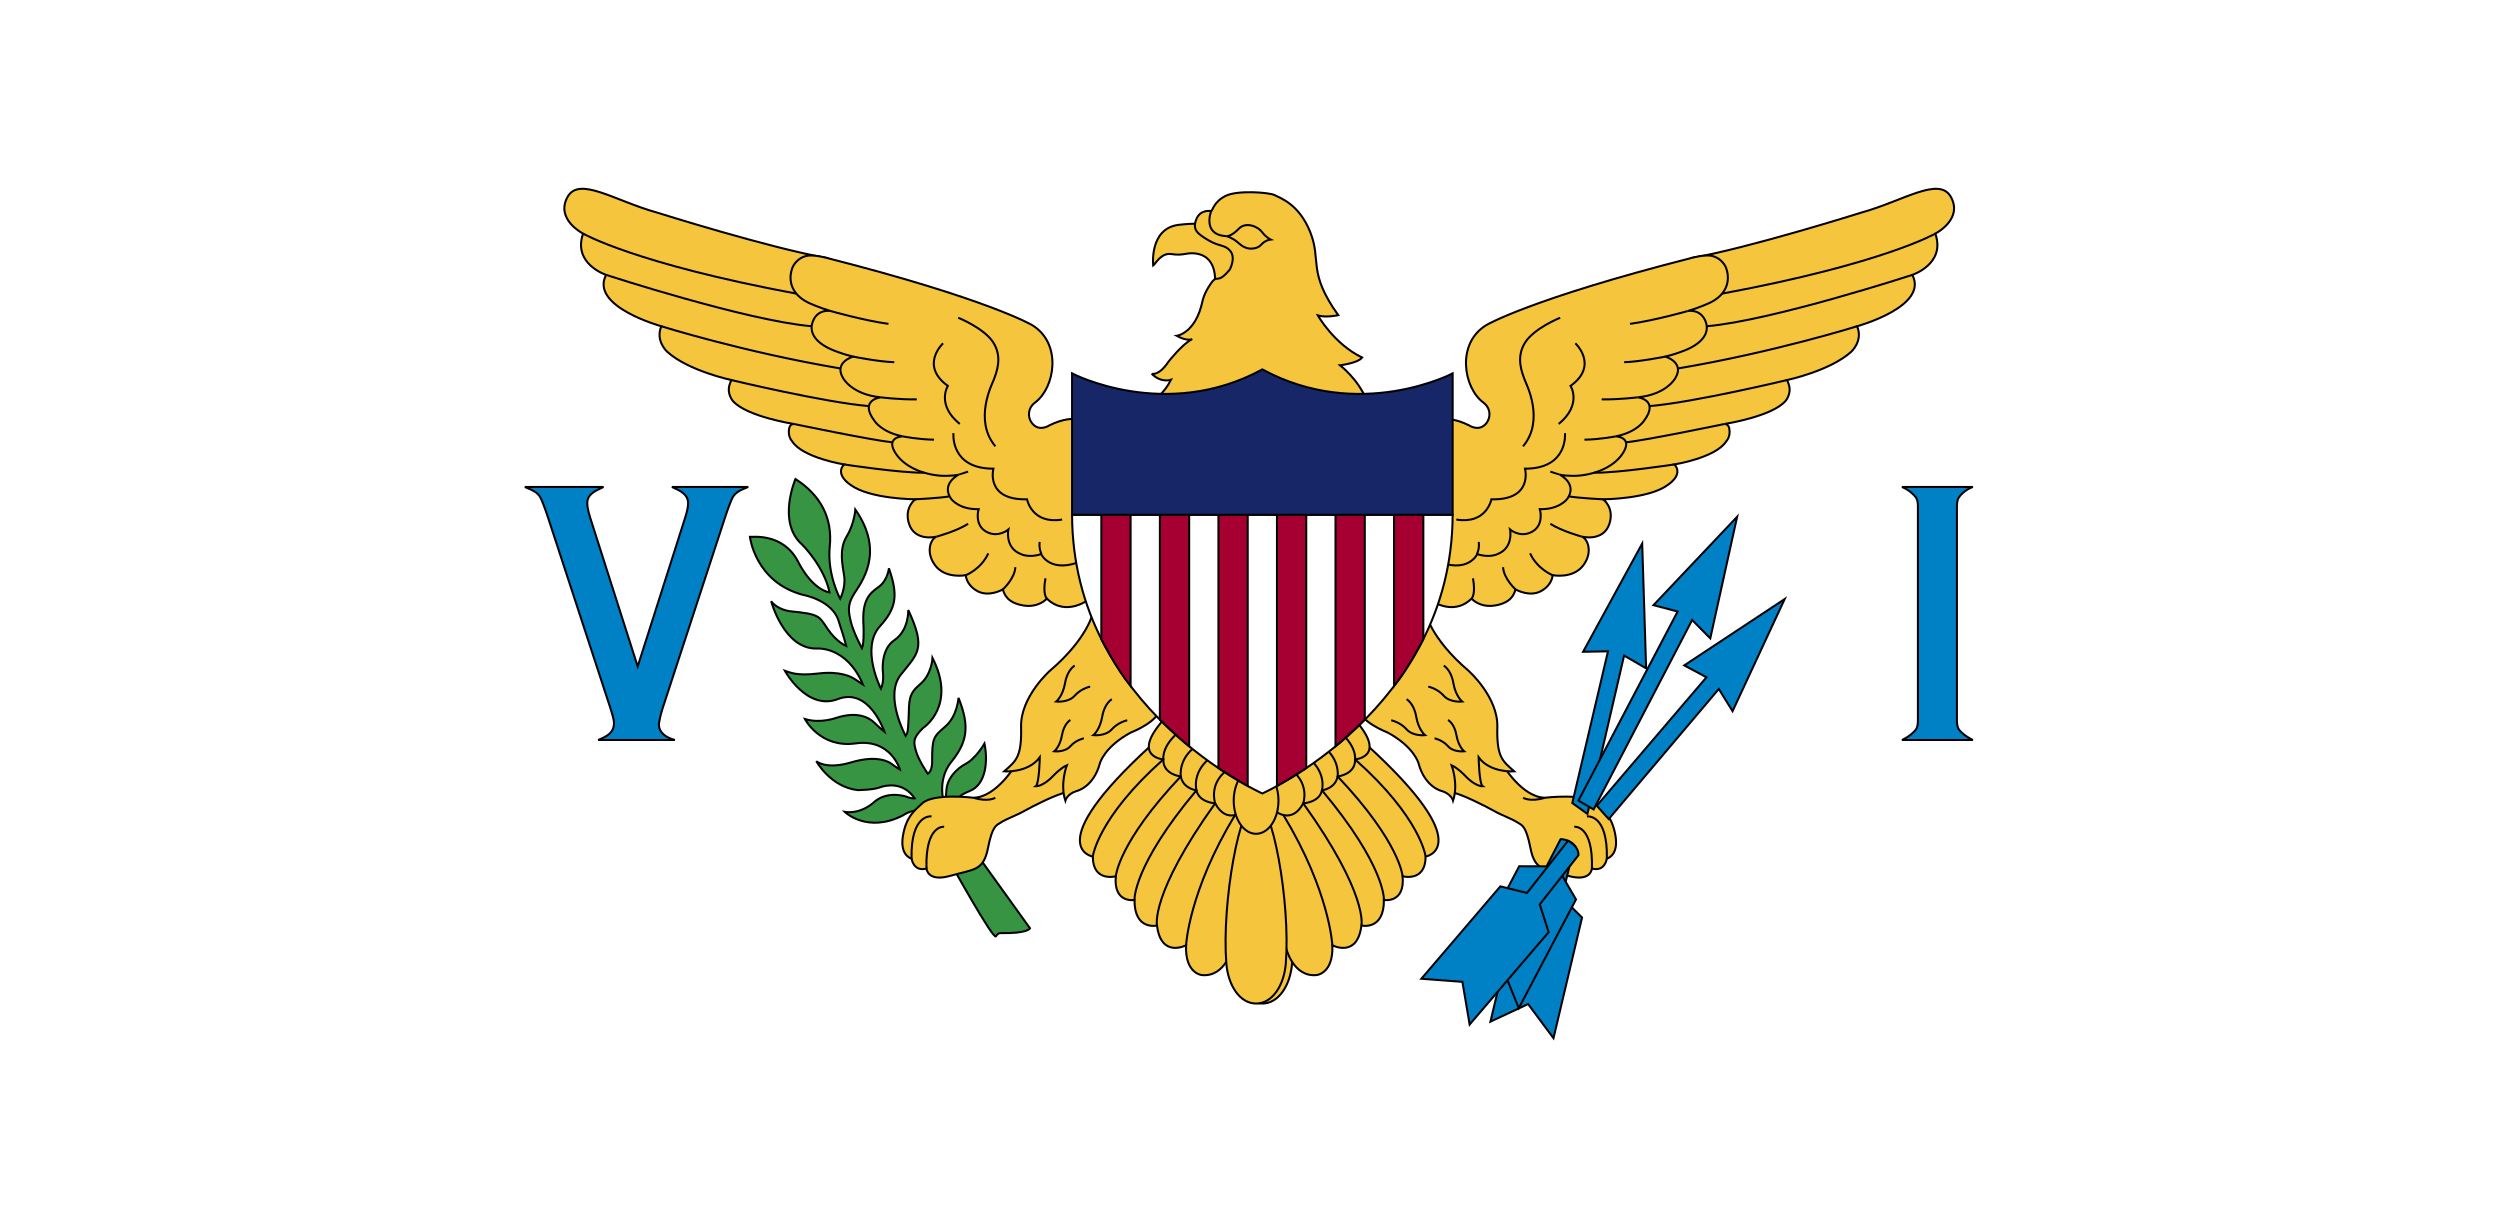 <?xml version="1.0" encoding="UTF-8" standalone="no"?>
<svg width="122px" height="60px" viewBox="0 0 122 60" version="1.1" xmlns="http://www.w3.org/2000/svg" xmlns:xlink="http://www.w3.org/1999/xlink">
    <!-- Generator: Sketch 3.8.2 (29753) - http://www.bohemiancoding.com/sketch -->
    <title>vi</title>
    <desc>Created with Sketch.</desc>
    <defs></defs>
    <g id="Page-1" stroke="none" stroke-width="1" fill="none" fill-rule="evenodd">
        <g id="vi">
            <g id="Group">
                <g>
                    <polygon id="Shape" fill="#FFFFFF" points="0 0 122 0 122 60 0 60"></polygon>
                    <path d="M46.544,39.367 C46.544,39.367 46.479,38.928 47.312,38.606 C48.144,38.285 48.209,37.086 48.042,36.287 C48.042,36.287 47.607,37.047 47.08,37.301 C47.08,37.301 46.219,37.749 46.18,38.605 C46.18,38.605 46.173,38.918 46.108,39.162 C46.073,39.295 45.692,38.09 46.414,37.194 C47.158,36.269 47.367,35.518 46.775,34.056 C46.775,34.056 46.719,34.943 46.136,35.449 C45.553,35.956 45.479,35.995 45.489,37.203 C45.489,37.203 45.498,37.622 45.276,37.759 C45.276,37.759 44.822,37.096 44.702,36.657 C44.582,36.219 44.526,36.034 45.044,35.527 C45.044,35.527 46.705,34.455 45.507,32.107 C45.507,32.107 45.47,32.916 44.897,33.393 C44.323,33.871 44.369,34.192 44.341,35.02 C44.314,35.849 44.258,35.791 44.193,35.907 C44.193,35.907 43.139,33.968 43.953,32.935 C44.767,31.902 45.22,31.688 44.323,29.768 C44.323,29.768 44.363,30.753 43.644,31.24 C42.926,31.727 43.092,32.867 43.092,32.867 C43.092,32.867 43.139,33.296 42.99,33.608 C42.99,33.608 41.974,31.625 42.944,30.558 C43.768,29.652 43.823,29.018 43.379,27.732 C43.379,27.732 43.324,28.326 42.87,28.648 C42.417,28.97 42.056,29.291 42.139,30.529 C42.139,30.529 42.176,31.396 42.065,31.639 C42.065,31.639 41.64,30.85 41.519,30.334 C41.399,29.817 41.353,29.515 41.667,28.999 C41.982,28.482 43.231,27.001 41.741,24.867 C41.741,24.867 41.695,25.559 41.316,26.183 C40.936,26.806 41.112,27.547 41.196,28.112 C41.279,28.677 41.001,29.223 41.001,29.223 C41.001,29.223 40.354,28.034 40.492,26.67 C40.631,25.306 40.076,24.185 38.818,23.376 C38.818,23.376 37.902,25.501 39.151,26.582 C39.151,26.582 40.215,27.635 40.483,28.911 C40.483,28.911 39.678,28.833 38.947,27.41 C38.216,25.988 36.699,26.212 36.597,26.202 C36.597,26.202 36.847,28.404 39.179,29.028 C39.179,29.028 40.668,29.281 40.946,30.373 C40.946,30.373 41.196,31.123 41.297,31.523 C41.297,31.523 40.825,31.337 40.39,30.694 C39.955,30.051 40.011,29.973 38.54,29.827 C38.54,29.827 37.948,29.759 37.633,29.34 C37.633,29.34 38.253,31.669 39.844,31.649 C39.844,31.649 41.297,31.493 42.111,33.403 C42.111,33.403 41.954,33.306 41.742,33.159 C41.529,33.013 40.992,32.741 39.928,32.867 C38.864,32.994 38.568,32.818 38.3,32.731 C38.3,32.731 39.373,34.699 40.89,34.115 C42.408,33.53 43.141,35.662 43.157,35.703 C43.157,35.703 42.953,35.547 42.685,35.284 C42.417,35.021 41.86,34.697 40.807,35.031 C40.807,35.031 40.048,35.323 39.28,35.089 C39.28,35.089 40.02,36.522 41.751,36.278 C43.481,36.034 43.916,37.554 43.916,37.554 C43.916,37.554 43.684,37.418 43.527,37.291 C43.37,37.164 42.787,36.833 41.538,37.204 C40.289,37.574 39.835,37.145 39.835,37.145 C39.835,37.145 40.529,38.412 41.862,38.558 C41.862,38.558 42.602,38.548 42.916,38.431 C43.231,38.314 44.064,38.129 44.637,38.958 C44.637,38.958 44.48,38.987 44.239,38.88 C44.239,38.88 43.351,38.558 42.676,39.123 C42.676,39.123 42.075,39.737 41.223,39.62 C41.223,39.62 42.324,40.692 44.073,39.786 C44.073,39.786 44.665,39.357 45.1,39.688 C45.535,40.02 46.544,39.367 46.544,39.367 L46.544,39.367 Z" id="Shape" stroke="#010002" stroke-width="0.1" fill="#369443"></path>
                    <g transform="translate(56.125, 9.375)" id="Shape" stroke="#010002" stroke-width="0.1">
                        <path d="M0.151,3.584 C0.151,3.584 -0.052,1.771 1.397,1.597 C2.909,1.415 3.655,1.733 3.655,1.733 L4.333,3.065 L4.099,3.961 L3.162,4.39 C3.162,4.39 3.322,3.013 2.059,2.984 C1.74,2.977 1.552,3.104 1.046,3.024 C0.537,2.943 0.265,3.502 0.151,3.584 L0.151,3.584 Z" fill="#F4C53D"></path>
                        <path d="M10.347,8.073 C10.131,8.352 9.268,8.45 9.268,8.45 C9.268,8.45 10.156,9.132 10.539,10.107 C10.921,11.081 0.244,10.113 0.244,10.113 C0.244,10.113 0.707,9.782 1.021,9.158 C1.021,9.158 0.549,9.334 0.078,8.866 C0.078,8.866 0.429,8.983 0.892,8.281 C0.892,8.281 1.576,7.404 2.058,7.17 C2.058,7.17 1.835,7.307 1.299,7.014 C1.299,7.014 2.224,6.897 2.557,5.319 C2.557,5.319 2.612,4.968 2.964,4.462 C3.316,3.955 3.241,4.559 3.889,3.779 C3.889,3.779 4.186,3.227 3.926,2.889 C3.667,2.552 3.39,2.675 2.847,2.35 C2.304,2.026 2.063,1.844 2.248,1.343 C2.433,0.843 2.915,0.921 2.982,0.921 C3.05,0.921 3.087,0.486 3.68,0.187 C4.272,-0.112 5.845,0.018 6.079,0.148 C6.313,0.278 7.263,0.557 7.818,1.96 C8.373,3.364 7.67,3.89 9.182,6.007 C9.182,6.007 8.577,6.137 8.188,6.02 C8.188,6.02 8.972,7.41 10.347,8.073 L10.347,8.073 Z" fill="#F4C53D"></path>
                        <path d="M3.741,2.152 C2.511,2.094 2.982,0.921 2.982,0.921"></path>
                        <path d="M5.878,2.313 C5.878,2.313 5.661,2.211 5.477,1.967 C5.219,1.625 4.643,1.46 4.333,1.782 C4.333,1.782 4.019,2.133 3.741,2.152 C3.741,2.152 4.056,2.249 4.273,2.45 C4.491,2.649 4.717,2.795 5.041,2.751 C5.365,2.708 5.416,2.537 5.568,2.435 C5.721,2.332 5.878,2.313 5.878,2.313 L5.878,2.313 Z" fill="#F4C53D"></path>
                    </g>
                    <path d="M46.352,42.057 C46.352,42.057 46.324,41.268 47.323,41.209 L50.265,45.302 C50.265,45.302 50.154,45.565 48.822,45.535 C48.822,45.535 48.681,45.535 48.607,45.691 C48.493,45.93 46.352,42.057 46.352,42.057 L46.352,42.057 Z" id="Shape" stroke="#010002" stroke-width="0.1" fill="#369443"></path>
                    <g id="a" transform="translate(27.528, 9.199)" stroke="#010002" stroke-width="0.1">
                        <path d="M22.054,28.094 C22.054,28.094 21.116,29.705 19.982,29.731 C19.982,29.731 18.029,29.494 17.477,30.004 C17.092,30.36 16.7,30.654 16.54,31.563 C16.379,32.473 16.848,32.667 16.959,32.706 C16.959,32.706 17.045,33.356 17.687,33.187 C17.687,33.187 17.724,33.863 18.859,33.538 C19.994,33.213 20.463,33.317 20.685,32.187 C20.907,31.056 21.112,31.075 21.314,30.939 C21.585,30.758 22.095,30.586 22.473,30.368 C22.813,30.172 24.114,29.51 24.558,29.458 C25.002,29.406 24.904,27.912 24.904,27.912 L23.756,27.912 L23.201,27.094 L22.054,28.094 L22.054,28.094 Z M25.667,20.013 C25.667,20.013 24.52,20.949 23.558,20.013 C23.558,20.013 23.169,20.481 22.392,20.345 C21.615,20.208 21.485,19.799 21.411,19.565 C21.411,19.565 20.739,19.957 20.172,19.648 C19.604,19.338 19.604,18.87 19.604,18.87 C19.604,18.87 18.617,19.065 18.111,18.396 C17.606,17.727 17.914,17.064 18.185,16.986 C18.185,16.986 17.118,17.266 16.828,16.35 C16.582,15.57 17.137,15.167 17.137,15.167 C17.137,15.167 14.889,15.157 13.966,14.453 C13.966,14.453 13.202,13.972 13.658,13.465 C13.658,13.465 11.635,13.141 11.129,12.335 C11.129,12.335 10.907,12.114 10.981,11.724 C10.981,11.724 10.993,11.504 11.215,11.491 C11.215,11.491 8.908,11.134 8.242,10.373 C8.242,10.373 7.922,10.023 8.082,9.555 C8.082,9.555 8.116,9.431 8.171,9.349 C8.171,9.349 6.071,8.905 5.035,7.97 C5.035,7.97 4.437,7.437 4.745,6.722 C4.745,6.722 1.235,5.761 2.05,4.215 C2.05,4.215 0.409,3.682 0.927,2.201 C0.927,2.201 -0.43,1.513 0.162,0.422 C0.729,-0.623 2.469,0.603 4.53,1.173 C4.53,1.173 10.105,2.929 12.851,3.396 L20.653,15.011 L25.205,16.765 L25.667,20.013 L25.667,20.013 Z" id="Shape" fill="#F4C53D"></path>
                        <path d="M25.723,11.458 C25.723,11.458 24.992,10.909 23.687,11.556 C23.687,11.556 23.248,11.858 22.903,11.527 C22.614,11.25 22.587,10.739 22.984,10.445 C23.956,9.724 24.317,7.561 22.836,6.664 C22.836,6.664 20.69,5.391 12.819,3.388 C12.819,3.388 12.159,3.205 11.808,3.293 C11.42,3.389 11.154,3.721 11.099,4.006 C11.099,4.006 10.747,5.007 11.931,5.579 C11.931,5.579 12.466,5.824 13.017,5.982 C13.017,5.982 12.411,5.851 12.153,6.45 C11.906,7.021 12.264,7.606 13.374,7.983 C13.374,7.983 13.675,8.1 14.102,8.204 C14.102,8.204 13.152,8.476 13.609,9.243 C13.609,9.243 14.016,10.048 15.453,10.191 C15.453,10.191 14.38,10.308 15.138,11.328 C15.138,11.328 15.472,11.887 16.52,12.095 C16.52,12.095 15.724,12.121 16.125,12.835 C16.526,13.55 17.47,13.953 18.398,14.018 C18.398,14.018 18.901,14.044 19.253,13.966 C19.253,13.966 18.371,14.407 18.889,15.148 C18.889,15.148 19.271,15.674 20.227,15.648 C20.227,15.648 19.979,16.475 20.681,16.788 C21.226,17.032 21.68,16.642 21.68,16.642 C21.68,16.642 21.495,17.529 22.29,17.84 C22.29,17.84 22.688,18.045 23.28,17.84 C23.28,17.84 23.734,18.854 25.344,18.142 C26.953,17.431 25.723,11.458 25.723,11.458 L25.723,11.458 Z M25.818,20.668 C25.818,20.668 25.582,21.936 23.709,23.532 C23.709,23.532 22.264,24.807 22.301,26.275 C22.338,27.77 22.042,27.938 21.474,28.445 C21.474,28.445 22.646,28.536 23.214,27.756 C23.214,27.756 23.189,29.056 23.016,29.173 C23.016,29.173 23.384,29.196 23.917,28.614 C23.917,28.614 24.238,28.276 24.534,28.146 C24.534,28.146 24.188,29.043 24.46,29.874 C24.46,29.874 24.546,29.549 25.002,29.406 C25.002,29.406 25.829,29.238 26.15,28.042 C26.15,28.042 26.359,27.25 27.655,26.548 C27.655,26.548 29.123,25.995 29.086,25.271 C29.049,24.547 25.818,20.668 25.818,20.668 L25.818,20.668 Z" id="Shape" fill="#F4C53D"></path>
                        <path d="M32.623,37.02 C32.623,37.02 32.286,38.504 31.118,38.384 C31.118,38.384 30.291,38.306 30.353,36.929 C30.353,36.929 29.132,37.578 28.934,35.967 C28.934,35.967 27.824,36.227 27.836,34.72 C27.836,34.72 26.8,34.902 26.923,33.564 C26.923,33.564 25.801,33.863 25.801,32.602 C25.801,32.602 23.173,32.167 28.65,27.172 L33.536,30.082 L32.623,37.02 L32.623,37.02 Z" id="Shape" fill="#F4C53D"></path>
                        <path d="M33.166,30.36 C33.166,30.36 32.351,31.082 31.772,30.004 C31.772,30.004 30.982,29.965 30.859,29.367 C30.859,29.367 30.217,29.303 30.094,28.692 C30.094,28.692 29.218,28.601 29.243,27.86 C29.243,27.86 27.65,27.738 29.242,25.935 C30.834,24.132 33.536,28.926 33.536,28.926 L33.166,30.36 L33.166,30.36 Z M34.074,29.913 C34.863,29.913 35.758,34.844 35.526,37.814 C35.441,38.893 34.863,39.774 34.074,39.774 C33.285,39.774 32.707,38.893 32.623,37.814 C32.39,34.844 33.285,29.913 34.074,29.913 L34.074,29.913 Z" id="Shape" fill="#F4C53D"></path>
                        <ellipse id="Oval" fill="#F4C53D" cx="34.074" cy="29.874" rx="1.092" ry="1.617"></ellipse>
                        <path d="M30.353,36.929 C30.353,36.929 30.476,34.317 32.74,30.576 M28.934,35.967 C28.934,35.967 28.583,34.46 31.772,30.004 C31.772,30.004 31.401,28.939 32.536,28.257 M27.836,34.72 C27.836,34.72 27.738,33.09 30.859,29.367 C30.859,29.367 30.583,28.406 31.714,27.64 M26.923,33.564 C26.923,33.564 27.041,31.914 30.094,28.692 C30.094,28.692 29.941,27.704 31.035,27.094 M25.801,32.602 C25.801,32.602 26.023,30.719 29.243,27.86 C29.243,27.86 29.132,27.12 30.205,26.366" id="Shape"></path>
                        <path d="M0.927,2.201 C0.927,2.201 3.456,3.666 11.332,5.13 M2.05,4.215 C2.05,4.215 8.894,6.448 12.082,6.722 M4.745,6.722 C4.745,6.722 8.761,7.983 13.463,8.778 M8.171,9.349 C8.171,9.349 12.708,10.438 14.874,10.619 M11.215,11.491 C11.215,11.491 15.053,12.291 16.025,12.387 M13.658,13.465 C13.658,13.465 16.458,13.891 17.573,13.868 M17.137,15.167 C17.137,15.167 18.269,15.114 18.813,15.024 M18.185,16.986 C18.185,16.986 19.148,16.726 19.715,16.363 M19.604,18.87 C19.604,18.87 20.344,18.584 20.702,17.805 M21.411,19.565 C21.411,19.565 21.985,19.052 22.022,18.48 M23.558,20.013 C23.558,20.013 23.343,19.828 23.49,19.023 M23.299,17.84 C23.299,17.84 23.163,17.61 23.208,17.246 M19.234,6.307 C19.234,6.307 20.529,6.826 20.961,7.541 C21.393,8.256 21.109,8.95 20.961,9.348 C20.887,9.549 19.974,11.309 21.047,12.582 M19.253,13.965 C19.253,13.965 19.259,13.959 19.715,13.816 M16.52,12.095 C16.52,12.095 17.292,12.25 18.05,12.257 M15.453,10.191 C15.453,10.191 16.36,10.306 17.211,10.29 M14.102,8.204 C14.102,8.204 15.41,8.463 16.113,8.476 M13.016,5.982 C13.016,5.982 14.629,6.442 15.829,6.606 M18.494,7.554 C18.494,7.554 17.334,8.632 18.728,9.633 C18.728,9.633 18.148,10.542 19.308,11.491 M19,11.939 C19,11.939 18.827,13.673 20.949,13.673 C20.949,13.673 20.542,15.219 22.59,15.167 C22.59,15.167 22.824,16.401 24.304,16.155 M21.042,29.731 C21.042,29.731 20.707,29.956 19.978,29.731 M17.931,30.641 C17.931,30.641 16.907,30.485 16.956,32.706 M18.547,31.147 C18.547,31.147 17.622,31.03 17.684,33.187 M27.482,25.951 C27.482,25.951 27.038,26.042 26.729,26.392 C26.421,26.743 25.829,26.678 25.829,26.678 C25.829,26.678 26.15,26.418 26.261,25.769 C26.372,25.119 26.729,24.924 26.729,24.924 M25.67,24.309 C25.67,24.309 25.226,24.4 24.918,24.751 C24.609,25.102 24.017,25.037 24.017,25.037 C24.017,25.037 24.338,24.777 24.449,24.127 C24.56,23.478 24.918,23.283 24.918,23.283 M25.365,26.831 C25.365,26.831 24.977,26.91 24.708,27.216 C24.438,27.523 23.921,27.466 23.921,27.466 C23.921,27.466 24.201,27.239 24.298,26.672 C24.395,26.105 24.708,25.935 24.708,25.935" id="Shape"></path>
                    </g>
                    <g id="a-link" transform="translate(76.899, 29.625) scale(-1, 1) translate(-76.899, -29.625) translate(58.399, 9.125)" stroke="#010002" stroke-width="0.1">
                        <g id="a" transform="translate(0.028, 0.074)">
                            <path d="M22.054,28.094 C22.054,28.094 21.116,29.705 19.982,29.731 C19.982,29.731 18.029,29.494 17.477,30.004 C17.092,30.36 16.7,30.654 16.54,31.563 C16.379,32.473 16.848,32.667 16.959,32.706 C16.959,32.706 17.045,33.356 17.687,33.187 C17.687,33.187 17.724,33.863 18.859,33.538 C19.994,33.213 20.463,33.317 20.685,32.187 C20.907,31.056 21.112,31.075 21.314,30.939 C21.585,30.758 22.095,30.586 22.473,30.368 C22.813,30.172 24.114,29.51 24.558,29.458 C25.002,29.406 24.904,27.912 24.904,27.912 L23.756,27.912 L23.201,27.094 L22.054,28.094 L22.054,28.094 Z M25.667,20.013 C25.667,20.013 24.52,20.949 23.558,20.013 C23.558,20.013 23.169,20.481 22.392,20.345 C21.615,20.208 21.485,19.799 21.411,19.565 C21.411,19.565 20.739,19.957 20.172,19.648 C19.604,19.338 19.604,18.87 19.604,18.87 C19.604,18.87 18.617,19.065 18.111,18.396 C17.606,17.727 17.914,17.064 18.185,16.986 C18.185,16.986 17.118,17.266 16.828,16.35 C16.582,15.57 17.137,15.167 17.137,15.167 C17.137,15.167 14.889,15.157 13.966,14.453 C13.966,14.453 13.202,13.972 13.658,13.465 C13.658,13.465 11.635,13.141 11.129,12.335 C11.129,12.335 10.907,12.114 10.981,11.724 C10.981,11.724 10.993,11.504 11.215,11.491 C11.215,11.491 8.908,11.134 8.242,10.373 C8.242,10.373 7.922,10.023 8.082,9.555 C8.082,9.555 8.116,9.431 8.171,9.349 C8.171,9.349 6.071,8.905 5.035,7.97 C5.035,7.97 4.437,7.437 4.745,6.722 C4.745,6.722 1.235,5.761 2.05,4.215 C2.05,4.215 0.409,3.682 0.927,2.201 C0.927,2.201 -0.43,1.513 0.162,0.422 C0.729,-0.623 2.469,0.603 4.53,1.173 C4.53,1.173 10.105,2.929 12.851,3.396 L20.653,15.011 L25.205,16.765 L25.667,20.013 L25.667,20.013 Z" id="Shape" fill="#F4C53D"></path>
                            <path d="M25.723,11.458 C25.723,11.458 24.992,10.909 23.687,11.556 C23.687,11.556 23.248,11.858 22.903,11.527 C22.614,11.25 22.587,10.739 22.984,10.445 C23.956,9.724 24.317,7.561 22.836,6.664 C22.836,6.664 20.69,5.391 12.819,3.388 C12.819,3.388 12.159,3.205 11.808,3.293 C11.42,3.389 11.154,3.721 11.099,4.006 C11.099,4.006 10.747,5.007 11.931,5.579 C11.931,5.579 12.466,5.824 13.017,5.982 C13.017,5.982 12.411,5.851 12.153,6.45 C11.906,7.021 12.264,7.606 13.374,7.983 C13.374,7.983 13.675,8.1 14.102,8.204 C14.102,8.204 13.152,8.476 13.609,9.243 C13.609,9.243 14.016,10.048 15.453,10.191 C15.453,10.191 14.38,10.308 15.138,11.328 C15.138,11.328 15.472,11.887 16.52,12.095 C16.52,12.095 15.724,12.121 16.125,12.835 C16.526,13.55 17.47,13.953 18.398,14.018 C18.398,14.018 18.901,14.044 19.253,13.966 C19.253,13.966 18.371,14.407 18.889,15.148 C18.889,15.148 19.271,15.674 20.227,15.648 C20.227,15.648 19.979,16.475 20.681,16.788 C21.226,17.032 21.68,16.642 21.68,16.642 C21.68,16.642 21.495,17.529 22.29,17.84 C22.29,17.84 22.688,18.045 23.28,17.84 C23.28,17.84 23.734,18.854 25.344,18.142 C26.953,17.431 25.723,11.458 25.723,11.458 L25.723,11.458 Z M25.818,20.668 C25.818,20.668 25.582,21.936 23.709,23.532 C23.709,23.532 22.264,24.807 22.301,26.275 C22.338,27.77 22.042,27.938 21.474,28.445 C21.474,28.445 22.646,28.536 23.214,27.756 C23.214,27.756 23.189,29.056 23.016,29.173 C23.016,29.173 23.384,29.196 23.917,28.614 C23.917,28.614 24.238,28.276 24.534,28.146 C24.534,28.146 24.188,29.043 24.46,29.874 C24.46,29.874 24.546,29.549 25.002,29.406 C25.002,29.406 25.829,29.238 26.15,28.042 C26.15,28.042 26.359,27.25 27.655,26.548 C27.655,26.548 29.123,25.995 29.086,25.271 C29.049,24.547 25.818,20.668 25.818,20.668 L25.818,20.668 Z" id="Shape" fill="#F4C53D"></path>
                            <path d="M32.623,37.02 C32.623,37.02 32.286,38.504 31.118,38.384 C31.118,38.384 30.291,38.306 30.353,36.929 C30.353,36.929 29.132,37.578 28.934,35.967 C28.934,35.967 27.824,36.227 27.836,34.72 C27.836,34.72 26.8,34.902 26.923,33.564 C26.923,33.564 25.801,33.863 25.801,32.602 C25.801,32.602 23.173,32.167 28.65,27.172 L33.536,30.082 L32.623,37.02 L32.623,37.02 Z" id="Shape" fill="#F4C53D"></path>
                            <path d="M33.166,30.36 C33.166,30.36 32.351,31.082 31.772,30.004 C31.772,30.004 30.982,29.965 30.859,29.367 C30.859,29.367 30.217,29.303 30.094,28.692 C30.094,28.692 29.218,28.601 29.243,27.86 C29.243,27.86 27.65,27.738 29.242,25.935 C30.834,24.132 33.536,28.926 33.536,28.926 L33.166,30.36 L33.166,30.36 Z M34.074,29.913 C34.863,29.913 35.758,34.844 35.526,37.814 C35.441,38.893 34.863,39.774 34.074,39.774 C33.285,39.774 32.707,38.893 32.623,37.814 C32.39,34.844 33.285,29.913 34.074,29.913 L34.074,29.913 Z" id="Shape" fill="#F4C53D"></path>
                            <ellipse id="Oval" fill="#F4C53D" cx="34.074" cy="29.874" rx="1.092" ry="1.617"></ellipse>
                            <path d="M30.353,36.929 C30.353,36.929 30.476,34.317 32.74,30.576 M28.934,35.967 C28.934,35.967 28.583,34.46 31.772,30.004 C31.772,30.004 31.401,28.939 32.536,28.257 M27.836,34.72 C27.836,34.72 27.738,33.09 30.859,29.367 C30.859,29.367 30.583,28.406 31.714,27.64 M26.923,33.564 C26.923,33.564 27.041,31.914 30.094,28.692 C30.094,28.692 29.941,27.704 31.035,27.094 M25.801,32.602 C25.801,32.602 26.023,30.719 29.243,27.86 C29.243,27.86 29.132,27.12 30.205,26.366" id="Shape"></path>
                            <path d="M0.927,2.201 C0.927,2.201 3.456,3.666 11.332,5.13 M2.05,4.215 C2.05,4.215 8.894,6.448 12.082,6.722 M4.745,6.722 C4.745,6.722 8.761,7.983 13.463,8.778 M8.171,9.349 C8.171,9.349 12.708,10.438 14.874,10.619 M11.215,11.491 C11.215,11.491 15.053,12.291 16.025,12.387 M13.658,13.465 C13.658,13.465 16.458,13.891 17.573,13.868 M17.137,15.167 C17.137,15.167 18.269,15.114 18.813,15.024 M18.185,16.986 C18.185,16.986 19.148,16.726 19.715,16.363 M19.604,18.87 C19.604,18.87 20.344,18.584 20.702,17.805 M21.411,19.565 C21.411,19.565 21.985,19.052 22.022,18.48 M23.558,20.013 C23.558,20.013 23.343,19.828 23.49,19.023 M23.299,17.84 C23.299,17.84 23.163,17.61 23.208,17.246 M19.234,6.307 C19.234,6.307 20.529,6.826 20.961,7.541 C21.393,8.256 21.109,8.95 20.961,9.348 C20.887,9.549 19.974,11.309 21.047,12.582 M19.253,13.965 C19.253,13.965 19.259,13.959 19.715,13.816 M16.52,12.095 C16.52,12.095 17.292,12.25 18.05,12.257 M15.453,10.191 C15.453,10.191 16.36,10.306 17.211,10.29 M14.102,8.204 C14.102,8.204 15.41,8.463 16.113,8.476 M13.016,5.982 C13.016,5.982 14.629,6.442 15.829,6.606 M18.494,7.554 C18.494,7.554 17.334,8.632 18.728,9.633 C18.728,9.633 18.148,10.542 19.308,11.491 M19,11.939 C19,11.939 18.827,13.673 20.949,13.673 C20.949,13.673 20.542,15.219 22.59,15.167 C22.59,15.167 22.824,16.401 24.304,16.155 M21.042,29.731 C21.042,29.731 20.707,29.956 19.978,29.731 M17.931,30.641 C17.931,30.641 16.907,30.485 16.956,32.706 M18.547,31.147 C18.547,31.147 17.622,31.03 17.684,33.187 M27.482,25.951 C27.482,25.951 27.038,26.042 26.729,26.392 C26.421,26.743 25.829,26.678 25.829,26.678 C25.829,26.678 26.15,26.418 26.261,25.769 C26.372,25.119 26.729,24.924 26.729,24.924 M25.67,24.309 C25.67,24.309 25.226,24.4 24.918,24.751 C24.609,25.102 24.017,25.037 24.017,25.037 C24.017,25.037 24.338,24.777 24.449,24.127 C24.56,23.478 24.918,23.283 24.918,23.283 M25.365,26.831 C25.365,26.831 24.977,26.91 24.708,27.216 C24.438,27.523 23.921,27.466 23.921,27.466 C23.921,27.466 24.201,27.239 24.298,26.672 C24.395,26.105 24.708,25.935 24.708,25.935" id="Shape"></path>
                        </g>
                    </g>
                    <path d="M79.256,31.991 L77.466,39.718 L76.728,39.188 L78.47,31.785 L77.255,31.807 L80.139,26.526 L80.331,32.615 L79.256,31.991 Z M83.877,33.622 L78.505,39.97 L77.923,39.319 L83.275,33.052 L82.193,32.471 L87.093,29.233 L84.549,34.705 L83.877,33.622 Z" id="Shape" stroke="#010002" stroke-width="0.1" fill="#0081C6"></path>
                    <polygon id="Shape" stroke="#010002" stroke-width="0.1" fill="#0081C6" points="82.576 30.256 77.768 39.501 77.027 39.069 81.868 29.842 80.689 29.532 84.772 25.218 83.462 31.151"></polygon>
                    <path d="M76.578,42.321 L76.218,43.794 L77.204,44.776 L75.81,50.663 L74.571,48.998 L72.734,49.855 L74.128,43.968 L75.42,43.608 L75.755,42.138 C75.755,42.138 76.146,41.985 76.578,42.321 L76.578,42.321 Z" id="Shape" stroke="#010002" stroke-width="0.1" fill="#0081C6"></path>
                    <path d="M76.908,41.35 L76.198,42.675 L76.909,43.892 L74.117,49.198 L73.329,47.252 L71.344,47.58 L74.137,42.273 L75.473,42.278 L76.159,40.949 C76.159,40.949 76.657,40.948 76.908,41.35 L76.908,41.35 Z" id="Shape" stroke="#010002" stroke-width="0.1" fill="#0081C6"></path>
                    <path d="M77.028,41.735 L75.14,44.134 L75.573,45.489 L71.718,49.997 L71.366,47.914 L69.362,47.763 L73.217,43.255 L74.518,43.575 L76.521,41.029 C76.521,41.029 77.058,41.296 77.028,41.735 L77.028,41.735 Z M29.191,36.112 C29.64,35.928 29.965,35.751 29.963,35.271 C29.963,35.157 29.899,34.903 29.772,34.511 L26.75,25.275 C26.57,24.726 26.435,24.4 26.372,24.279 C26.236,24.02 25.97,23.913 25.611,23.764 L29.452,23.764 C29.035,23.961 28.654,24.118 28.658,24.56 C28.659,24.729 28.706,24.967 28.805,25.275 L31.119,32.523 L33.432,25.275 C33.531,24.967 33.581,24.729 33.58,24.56 C33.575,24.105 33.179,23.941 32.79,23.764 L36.513,23.764 C36.172,23.9 35.895,24.007 35.752,24.279 C35.689,24.399 35.554,24.726 35.375,25.274 L32.353,34.511 C32.225,34.903 32.179,35.161 32.161,35.28 C32.161,35.28 32.022,35.864 32.934,36.112 L29.191,36.112 L29.191,36.112 Z M93.594,35.163 L93.594,24.705 C93.594,24.524 93.565,24.385 93.505,24.288 C93.445,24.192 93.186,23.914 92.815,23.764 L96.276,23.764 C95.906,23.887 95.646,24.185 95.587,24.284 C95.527,24.384 95.497,24.524 95.497,24.705 L95.497,35.162 C95.497,35.349 95.528,35.493 95.59,35.592 C95.652,35.692 95.906,35.935 96.276,36.112 L92.815,36.112 C93.186,35.944 93.445,35.684 93.505,35.588 C93.565,35.492 93.594,35.35 93.594,35.163 L93.594,35.163 Z" id="Shape" stroke="#010002" stroke-width="0.1" fill="#0081C6"></path>
                    <path d="M61.603,38.721 C61.603,38.721 70.866,34.616 70.889,25.12 L52.317,25.12 C52.34,34.616 61.603,38.721 61.603,38.721 L61.603,38.721 Z" id="Shape" stroke="#010002" stroke-width="0.1" fill="#FFFFFF"></path>
                    <g transform="translate(53.625, 25)" id="Shape" stroke="#010002" stroke-width="0.1" fill="#A60032">
                        <path d="M0.12,0.12 L0.12,6.187 C0.12,6.187 0.829,7.594 1.548,8.477 L1.548,0.12 L0.12,0.12 L0.12,0.12 Z"></path>
                        <path d="M2.977,0.12 L2.977,10.121 C2.977,10.121 3.87,10.997 4.406,11.419 L4.406,0.12 L2.977,0.12 L2.977,0.12 Z M5.834,0.12 L5.834,12.482 C5.834,12.482 6.854,13.141 7.263,13.357 L7.263,0.12 L5.834,0.12 L5.834,0.12 Z M15.834,0.12 L15.834,6.187 C15.834,6.187 15.125,7.594 14.405,8.477 L14.405,0.12 L15.834,0.12 L15.834,0.12 Z M12.977,0.12 L12.977,10.121 C12.977,10.121 12.084,10.997 11.548,11.419 L11.548,0.12 L12.977,0.12 L12.977,0.12 Z M10.12,0.12 L10.12,12.482 C10.12,12.482 9.101,13.141 8.691,13.357 L8.691,0.12 L10.12,0.12 L10.12,0.12 Z"></path>
                    </g>
                    <path d="M70.889,18.222 C70.889,18.222 66.344,20.599 61.603,18.027 C56.862,20.599 52.317,18.222 52.317,18.222 L52.317,25.12 L70.889,25.12 L70.889,18.222 L70.889,18.222 Z" id="Shape" stroke="#010002" stroke-width="0.1" fill="#162667"></path>
                </g>
            </g>
        </g>
    </g>
</svg>